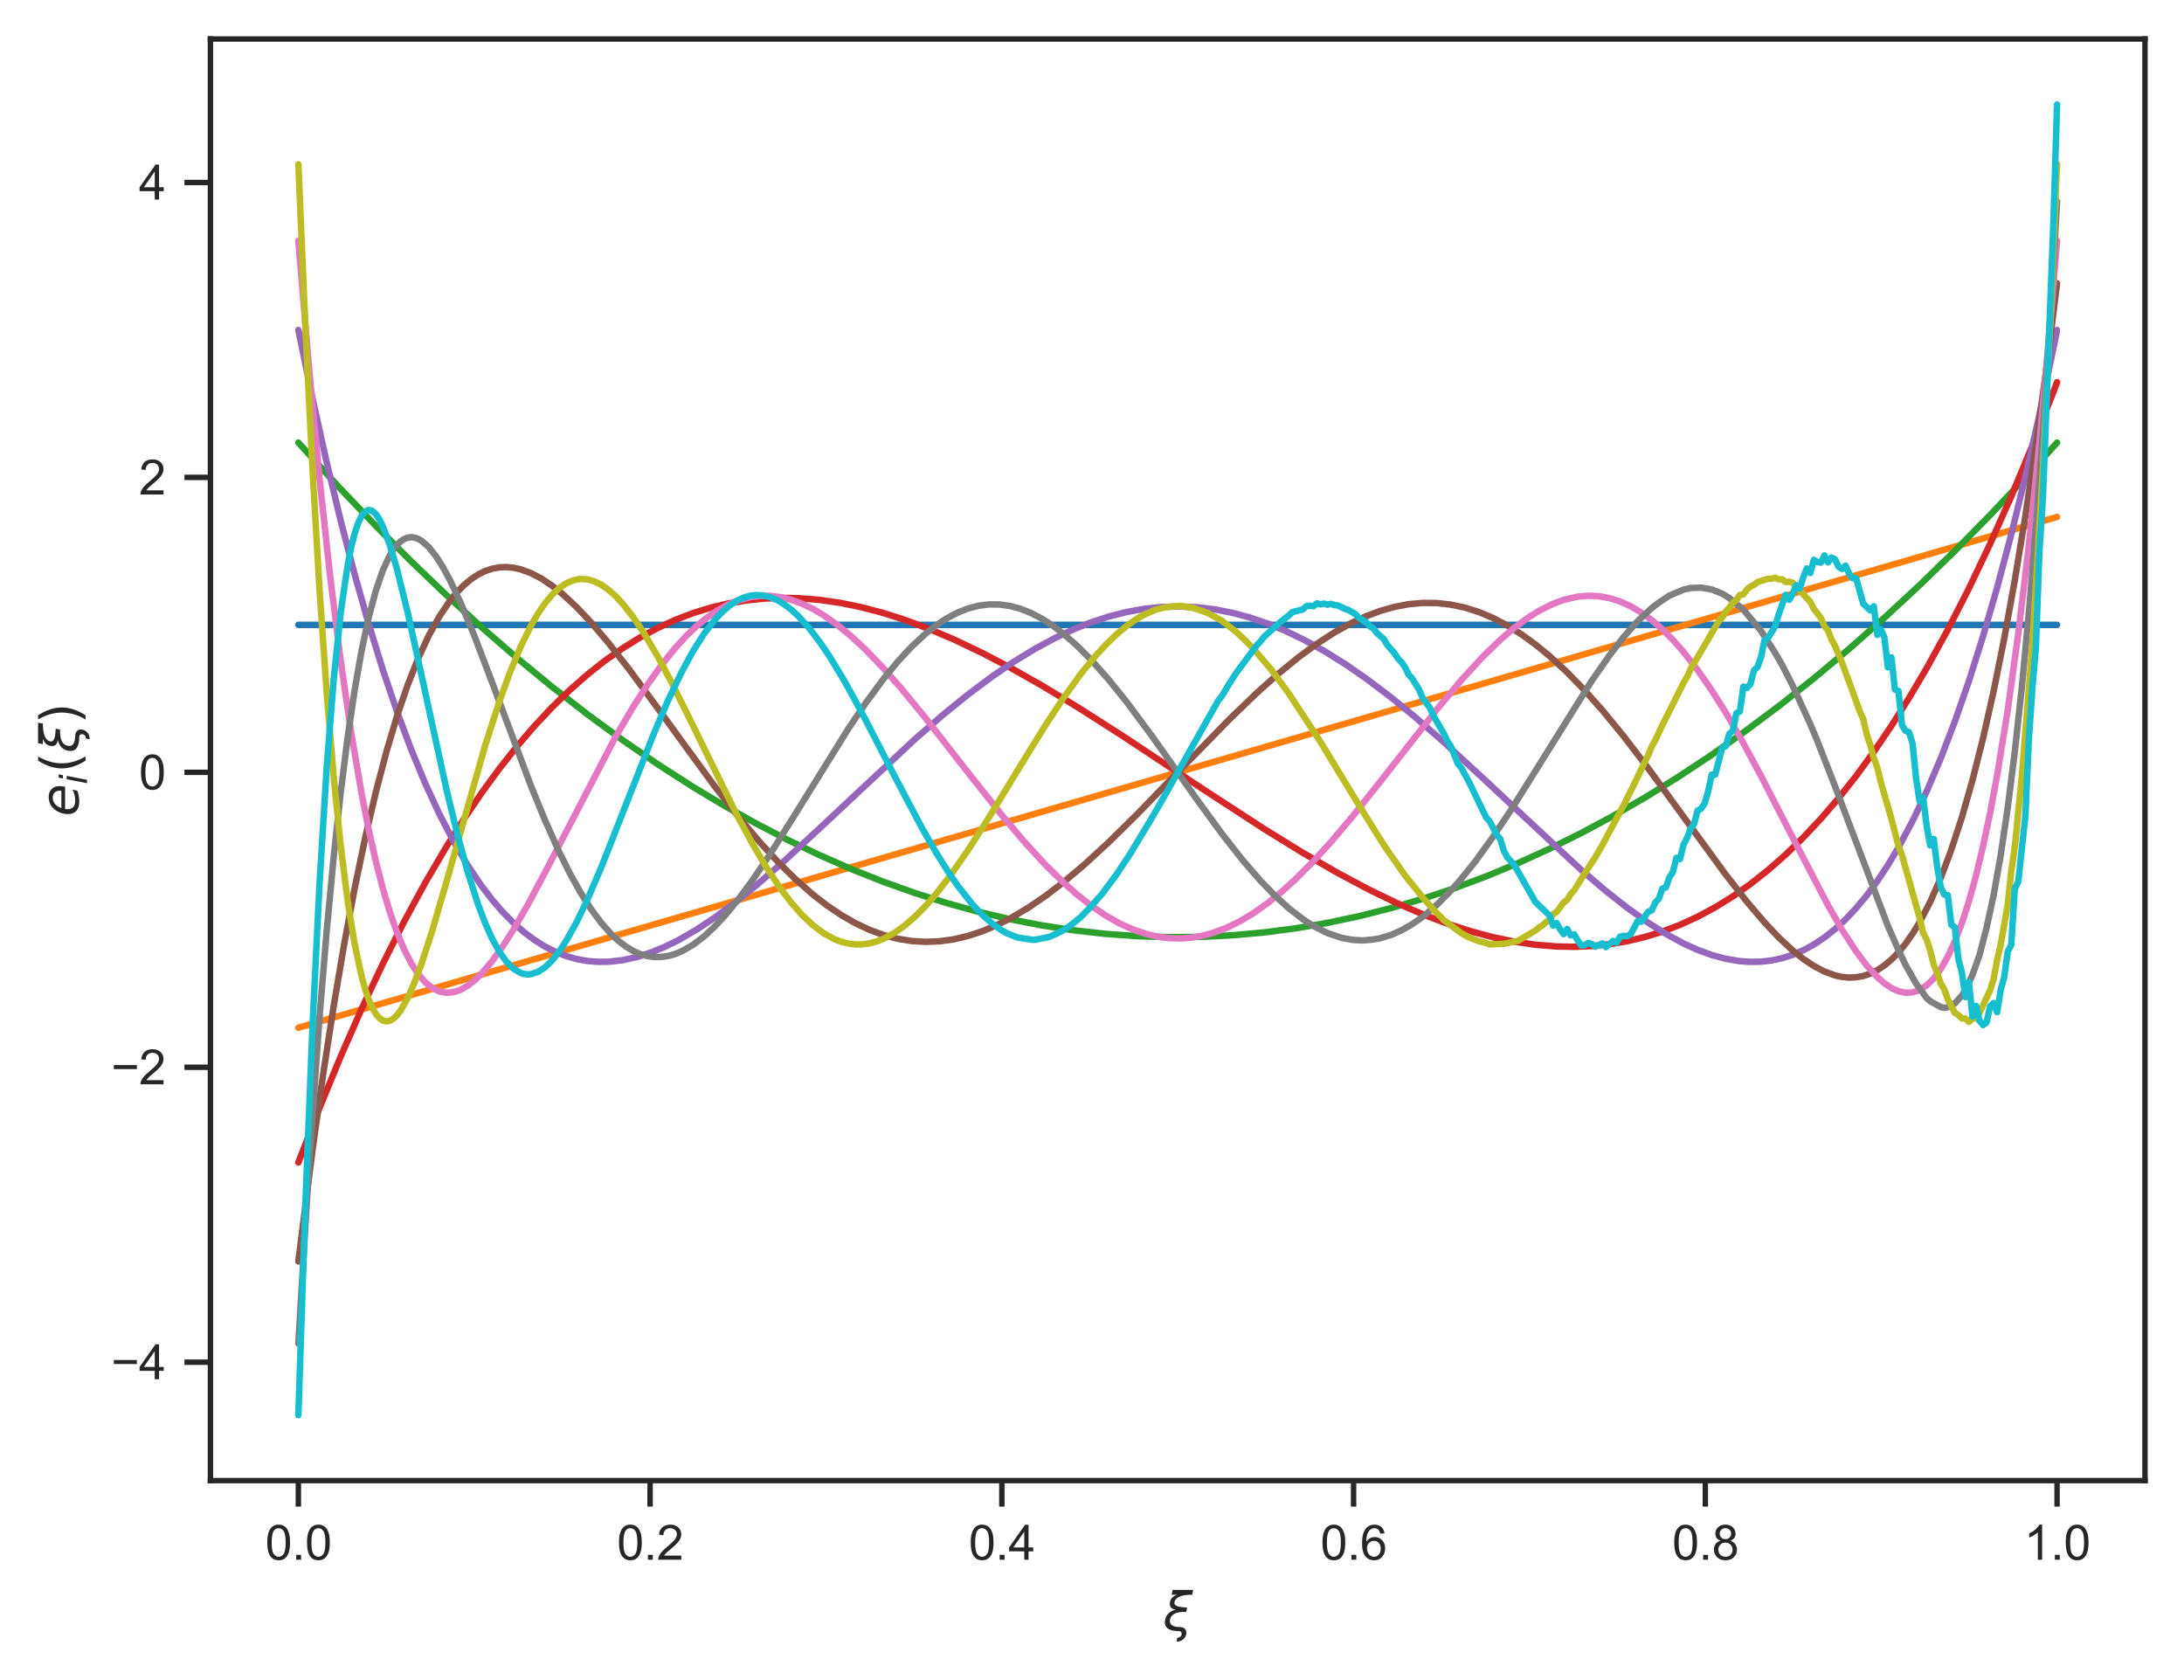 <?xml version="1.0" encoding="utf-8" standalone="no"?>
<!DOCTYPE svg PUBLIC "-//W3C//DTD SVG 1.1//EN"
  "http://www.w3.org/Graphics/SVG/1.1/DTD/svg11.dtd">
<svg xmlns:xlink="http://www.w3.org/1999/xlink" width="403.165pt" height="310.172pt" viewBox="0 0 403.165 310.172" xmlns="http://www.w3.org/2000/svg" version="1.1">
 <defs>
  <style type="text/css">*{stroke-linejoin: round; stroke-linecap: butt}</style>
 </defs>
 <g id="figure_1">
  <g id="patch_1">
   <path d="M 0 310.172 
L 403.165 310.172 
L 403.165 0 
L 0 0 
z
" style="fill: #ffffff"/>
  </g>
  <g id="axes_1">
   <g id="patch_2">
    <path d="M 38.845 273.312 
L 395.965 273.312 
L 395.965 7.2 
L 38.845 7.2 
z
" style="fill: #ffffff"/>
   </g>
   <g id="matplotlib.axis_1">
    <g id="xtick_1">
     <g id="line2d_1">
      <defs>
       <path id="m97c70e39d1" d="M 0 0 
L 0 4.8 
" style="stroke: #262626"/>
      </defs>
      <g>
       <use xlink:href="#m97c70e39d1" x="55.078" y="273.312" style="fill: #262626; stroke: #262626"/>
      </g>
     </g>
     <g id="text_1">
      <!-- 0.0 -->
      <g style="fill: #262626" transform="translate(48.962 287.911) scale(0.088 -0.088)">
       <defs>
        <path id="ArialMT-30" d="M 266 2259 
Q 266 3072 433 3567 
Q 600 4063 929 4331 
Q 1259 4600 1759 4600 
Q 2128 4600 2406 4451 
Q 2684 4303 2865 4023 
Q 3047 3744 3150 3342 
Q 3253 2941 3253 2259 
Q 3253 1453 3087 958 
Q 2922 463 2592 192 
Q 2263 -78 1759 -78 
Q 1097 -78 719 397 
Q 266 969 266 2259 
z
M 844 2259 
Q 844 1131 1108 757 
Q 1372 384 1759 384 
Q 2147 384 2411 759 
Q 2675 1134 2675 2259 
Q 2675 3391 2411 3762 
Q 2147 4134 1753 4134 
Q 1366 4134 1134 3806 
Q 844 3388 844 2259 
z
" transform="scale(0.016)"/>
        <path id="ArialMT-2e" d="M 581 0 
L 581 641 
L 1222 641 
L 1222 0 
L 581 0 
z
" transform="scale(0.016)"/>
       </defs>
       <use xlink:href="#ArialMT-30"/>
       <use xlink:href="#ArialMT-2e" x="55.615"/>
       <use xlink:href="#ArialMT-30" x="83.398"/>
      </g>
     </g>
    </g>
    <g id="xtick_2">
     <g id="line2d_2">
      <g>
       <use xlink:href="#m97c70e39d1" x="120.009" y="273.312" style="fill: #262626; stroke: #262626"/>
      </g>
     </g>
     <g id="text_2">
      <!-- 0.2 -->
      <g style="fill: #262626" transform="translate(113.893 287.911) scale(0.088 -0.088)">
       <defs>
        <path id="ArialMT-32" d="M 3222 541 
L 3222 0 
L 194 0 
Q 188 203 259 391 
Q 375 700 629 1000 
Q 884 1300 1366 1694 
Q 2113 2306 2375 2664 
Q 2638 3022 2638 3341 
Q 2638 3675 2398 3904 
Q 2159 4134 1775 4134 
Q 1369 4134 1125 3890 
Q 881 3647 878 3216 
L 300 3275 
Q 359 3922 746 4261 
Q 1134 4600 1788 4600 
Q 2447 4600 2831 4234 
Q 3216 3869 3216 3328 
Q 3216 3053 3103 2787 
Q 2991 2522 2730 2228 
Q 2469 1934 1863 1422 
Q 1356 997 1212 845 
Q 1069 694 975 541 
L 3222 541 
z
" transform="scale(0.016)"/>
       </defs>
       <use xlink:href="#ArialMT-30"/>
       <use xlink:href="#ArialMT-2e" x="55.615"/>
       <use xlink:href="#ArialMT-32" x="83.398"/>
      </g>
     </g>
    </g>
    <g id="xtick_3">
     <g id="line2d_3">
      <g>
       <use xlink:href="#m97c70e39d1" x="184.94" y="273.312" style="fill: #262626; stroke: #262626"/>
      </g>
     </g>
     <g id="text_3">
      <!-- 0.4 -->
      <g style="fill: #262626" transform="translate(178.824 287.911) scale(0.088 -0.088)">
       <defs>
        <path id="ArialMT-34" d="M 2069 0 
L 2069 1097 
L 81 1097 
L 81 1613 
L 2172 4581 
L 2631 4581 
L 2631 1613 
L 3250 1613 
L 3250 1097 
L 2631 1097 
L 2631 0 
L 2069 0 
z
M 2069 1613 
L 2069 3678 
L 634 1613 
L 2069 1613 
z
" transform="scale(0.016)"/>
       </defs>
       <use xlink:href="#ArialMT-30"/>
       <use xlink:href="#ArialMT-2e" x="55.615"/>
       <use xlink:href="#ArialMT-34" x="83.398"/>
      </g>
     </g>
    </g>
    <g id="xtick_4">
     <g id="line2d_4">
      <g>
       <use xlink:href="#m97c70e39d1" x="249.871" y="273.312" style="fill: #262626; stroke: #262626"/>
      </g>
     </g>
     <g id="text_4">
      <!-- 0.6 -->
      <g style="fill: #262626" transform="translate(243.755 287.911) scale(0.088 -0.088)">
       <defs>
        <path id="ArialMT-36" d="M 3184 3459 
L 2625 3416 
Q 2550 3747 2413 3897 
Q 2184 4138 1850 4138 
Q 1581 4138 1378 3988 
Q 1113 3794 959 3422 
Q 806 3050 800 2363 
Q 1003 2672 1297 2822 
Q 1591 2972 1913 2972 
Q 2475 2972 2870 2558 
Q 3266 2144 3266 1488 
Q 3266 1056 3080 686 
Q 2894 316 2569 119 
Q 2244 -78 1831 -78 
Q 1128 -78 684 439 
Q 241 956 241 2144 
Q 241 3472 731 4075 
Q 1159 4600 1884 4600 
Q 2425 4600 2770 4297 
Q 3116 3994 3184 3459 
z
M 888 1484 
Q 888 1194 1011 928 
Q 1134 663 1356 523 
Q 1578 384 1822 384 
Q 2178 384 2434 671 
Q 2691 959 2691 1453 
Q 2691 1928 2437 2201 
Q 2184 2475 1800 2475 
Q 1419 2475 1153 2201 
Q 888 1928 888 1484 
z
" transform="scale(0.016)"/>
       </defs>
       <use xlink:href="#ArialMT-30"/>
       <use xlink:href="#ArialMT-2e" x="55.615"/>
       <use xlink:href="#ArialMT-36" x="83.398"/>
      </g>
     </g>
    </g>
    <g id="xtick_5">
     <g id="line2d_5">
      <g>
       <use xlink:href="#m97c70e39d1" x="314.802" y="273.312" style="fill: #262626; stroke: #262626"/>
      </g>
     </g>
     <g id="text_5">
      <!-- 0.8 -->
      <g style="fill: #262626" transform="translate(308.686 287.911) scale(0.088 -0.088)">
       <defs>
        <path id="ArialMT-38" d="M 1131 2484 
Q 781 2613 612 2850 
Q 444 3088 444 3419 
Q 444 3919 803 4259 
Q 1163 4600 1759 4600 
Q 2359 4600 2725 4251 
Q 3091 3903 3091 3403 
Q 3091 3084 2923 2848 
Q 2756 2613 2416 2484 
Q 2838 2347 3058 2040 
Q 3278 1734 3278 1309 
Q 3278 722 2862 322 
Q 2447 -78 1769 -78 
Q 1091 -78 675 323 
Q 259 725 259 1325 
Q 259 1772 486 2073 
Q 713 2375 1131 2484 
z
M 1019 3438 
Q 1019 3113 1228 2906 
Q 1438 2700 1772 2700 
Q 2097 2700 2305 2904 
Q 2513 3109 2513 3406 
Q 2513 3716 2298 3927 
Q 2084 4138 1766 4138 
Q 1444 4138 1231 3931 
Q 1019 3725 1019 3438 
z
M 838 1322 
Q 838 1081 952 856 
Q 1066 631 1291 507 
Q 1516 384 1775 384 
Q 2178 384 2440 643 
Q 2703 903 2703 1303 
Q 2703 1709 2433 1975 
Q 2163 2241 1756 2241 
Q 1359 2241 1098 1978 
Q 838 1716 838 1322 
z
" transform="scale(0.016)"/>
       </defs>
       <use xlink:href="#ArialMT-30"/>
       <use xlink:href="#ArialMT-2e" x="55.615"/>
       <use xlink:href="#ArialMT-38" x="83.398"/>
      </g>
     </g>
    </g>
    <g id="xtick_6">
     <g id="line2d_6">
      <g>
       <use xlink:href="#m97c70e39d1" x="379.733" y="273.312" style="fill: #262626; stroke: #262626"/>
      </g>
     </g>
     <g id="text_6">
      <!-- 1.0 -->
      <g style="fill: #262626" transform="translate(373.617 287.911) scale(0.088 -0.088)">
       <defs>
        <path id="ArialMT-31" d="M 2384 0 
L 1822 0 
L 1822 3584 
Q 1619 3391 1289 3197 
Q 959 3003 697 2906 
L 697 3450 
Q 1169 3672 1522 3987 
Q 1875 4303 2022 4600 
L 2384 4600 
L 2384 0 
z
" transform="scale(0.016)"/>
       </defs>
       <use xlink:href="#ArialMT-31"/>
       <use xlink:href="#ArialMT-2e" x="55.615"/>
       <use xlink:href="#ArialMT-30" x="83.398"/>
      </g>
     </g>
    </g>
    <g id="text_7">
     <!-- $\xi$ -->
     <g style="fill: #262626" transform="translate(214.717 300.956) scale(0.096 -0.096)">
      <defs>
       <path id="DejaVuSans-Oblique-3be" d="M 2016 397 
Q 2428 394 2628 159 
Q 2844 -88 2772 -463 
Q 2700 -822 2422 -1072 
Q 2119 -1344 1609 -1344 
Q 1656 -1109 1700 -872 
Q 1913 -888 2072 -750 
Q 2194 -641 2216 -525 
Q 2247 -359 2175 -222 
Q 2100 -91 1922 -91 
Q -25 -91 241 1275 
Q 422 2213 1516 2488 
Q 663 2600 822 3413 
Q 941 4028 1678 4284 
L 1028 4284 
L 1141 4863 
L 3606 4863 
L 3494 4284 
Q 1528 4284 1350 3375 
Q 1234 2778 2881 2750 
L 2778 2219 
Q 1009 2288 819 1275 
Q 659 428 2016 397 
z
" transform="scale(0.016)"/>
      </defs>
      <use xlink:href="#DejaVuSans-Oblique-3be" transform="translate(0 0.016)"/>
     </g>
    </g>
   </g>
   <g id="matplotlib.axis_2">
    <g id="ytick_1">
     <g id="line2d_7">
      <defs>
       <path id="mc5caf5894c" d="M 0 0 
L -4.8 0 
" style="stroke: #262626"/>
      </defs>
      <g>
       <use xlink:href="#mc5caf5894c" x="38.845" y="251.447" style="fill: #262626; stroke: #262626"/>
      </g>
     </g>
     <g id="text_8">
      <!-- −4 -->
      <g style="fill: #262626" transform="translate(20.512 254.596) scale(0.088 -0.088)">
       <defs>
        <path id="ArialMT-2212" d="M 3381 1997 
L 356 1997 
L 356 2522 
L 3381 2522 
L 3381 1997 
z
" transform="scale(0.016)"/>
       </defs>
       <use xlink:href="#ArialMT-2212"/>
       <use xlink:href="#ArialMT-34" x="58.398"/>
      </g>
     </g>
    </g>
    <g id="ytick_2">
     <g id="line2d_8">
      <g>
       <use xlink:href="#mc5caf5894c" x="38.845" y="197.007" style="fill: #262626; stroke: #262626"/>
      </g>
     </g>
     <g id="text_9">
      <!-- −2 -->
      <g style="fill: #262626" transform="translate(20.512 200.156) scale(0.088 -0.088)">
       <use xlink:href="#ArialMT-2212"/>
       <use xlink:href="#ArialMT-32" x="58.398"/>
      </g>
     </g>
    </g>
    <g id="ytick_3">
     <g id="line2d_9">
      <g>
       <use xlink:href="#mc5caf5894c" x="38.845" y="142.567" style="fill: #262626; stroke: #262626"/>
      </g>
     </g>
     <g id="text_10">
      <!-- 0 -->
      <g style="fill: #262626" transform="translate(25.652 145.716) scale(0.088 -0.088)">
       <use xlink:href="#ArialMT-30"/>
      </g>
     </g>
    </g>
    <g id="ytick_4">
     <g id="line2d_10">
      <g>
       <use xlink:href="#mc5caf5894c" x="38.845" y="88.126" style="fill: #262626; stroke: #262626"/>
      </g>
     </g>
     <g id="text_11">
      <!-- 2 -->
      <g style="fill: #262626" transform="translate(25.652 91.276) scale(0.088 -0.088)">
       <use xlink:href="#ArialMT-32"/>
      </g>
     </g>
    </g>
    <g id="ytick_5">
     <g id="line2d_11">
      <g>
       <use xlink:href="#mc5caf5894c" x="38.845" y="33.686" style="fill: #262626; stroke: #262626"/>
      </g>
     </g>
     <g id="text_12">
      <!-- 4 -->
      <g style="fill: #262626" transform="translate(25.652 36.836) scale(0.088 -0.088)">
       <use xlink:href="#ArialMT-34"/>
      </g>
     </g>
    </g>
    <g id="text_13">
     <!-- $e_i(\xi)$ -->
     <g style="fill: #262626" transform="translate(14.496 150.72) rotate(-90) scale(0.096 -0.096)">
      <defs>
       <path id="DejaVuSans-Oblique-65" d="M 3078 2063 
Q 3088 2113 3092 2166 
Q 3097 2219 3097 2272 
Q 3097 2653 2873 2875 
Q 2650 3097 2266 3097 
Q 1838 3097 1509 2826 
Q 1181 2556 1013 2059 
L 3078 2063 
z
M 3578 1613 
L 903 1613 
Q 884 1494 878 1425 
Q 872 1356 872 1306 
Q 872 872 1139 634 
Q 1406 397 1894 397 
Q 2269 397 2603 481 
Q 2938 566 3225 728 
L 3116 159 
Q 2806 34 2476 -28 
Q 2147 -91 1806 -91 
Q 1078 -91 686 257 
Q 294 606 294 1247 
Q 294 1794 489 2264 
Q 684 2734 1063 3103 
Q 1306 3334 1642 3459 
Q 1978 3584 2356 3584 
Q 2950 3584 3301 3228 
Q 3653 2872 3653 2272 
Q 3653 2128 3634 1964 
Q 3616 1800 3578 1613 
z
" transform="scale(0.016)"/>
       <path id="DejaVuSans-Oblique-69" d="M 1172 4863 
L 1747 4863 
L 1606 4134 
L 1031 4134 
L 1172 4863 
z
M 909 3500 
L 1484 3500 
L 800 0 
L 225 0 
L 909 3500 
z
" transform="scale(0.016)"/>
       <path id="DejaVuSans-28" d="M 1984 4856 
Q 1566 4138 1362 3434 
Q 1159 2731 1159 2009 
Q 1159 1288 1364 580 
Q 1569 -128 1984 -844 
L 1484 -844 
Q 1016 -109 783 600 
Q 550 1309 550 2009 
Q 550 2706 781 3412 
Q 1013 4119 1484 4856 
L 1984 4856 
z
" transform="scale(0.016)"/>
       <path id="DejaVuSans-29" d="M 513 4856 
L 1013 4856 
Q 1481 4119 1714 3412 
Q 1947 2706 1947 2009 
Q 1947 1309 1714 600 
Q 1481 -109 1013 -844 
L 513 -844 
Q 928 -128 1133 580 
Q 1338 1288 1338 2009 
Q 1338 2731 1133 3434 
Q 928 4138 513 4856 
z
" transform="scale(0.016)"/>
      </defs>
      <use xlink:href="#DejaVuSans-Oblique-65" transform="translate(0 0.016)"/>
      <use xlink:href="#DejaVuSans-Oblique-69" transform="translate(61.523 -16.391) scale(0.7)"/>
      <use xlink:href="#DejaVuSans-28" transform="translate(83.706 0.016)"/>
      <use xlink:href="#DejaVuSans-Oblique-3be" transform="translate(122.72 0.016)"/>
      <use xlink:href="#DejaVuSans-29" transform="translate(178.481 0.016)"/>
     </g>
    </g>
   </g>
   <g id="line2d_12">
    <path d="M 55.078 115.347 
L 379.733 115.347 
L 379.733 115.347 
" clip-path="url(#p63b3e717c2)" style="fill: none; stroke: #1f77b4; stroke-width: 1.2; stroke-linecap: round"/>
   </g>
   <g id="line2d_13">
    <path d="M 55.078 189.713 
L 379.733 95.42 
L 379.733 95.42 
" clip-path="url(#p63b3e717c2)" style="fill: none; stroke: #ff7f0e; stroke-width: 1.2; stroke-linecap: round"/>
   </g>
   <g id="line2d_14">
    <path d="M 55.078 81.701 
L 62.235 89.574 
L 69.392 97.092 
L 75.898 103.618 
L 82.404 109.851 
L 88.91 115.791 
L 95.416 121.438 
L 101.922 126.791 
L 108.428 131.851 
L 114.934 136.618 
L 121.44 141.091 
L 127.946 145.271 
L 133.802 148.782 
L 139.657 152.056 
L 145.513 155.091 
L 151.368 157.89 
L 157.224 160.451 
L 163.079 162.774 
L 168.935 164.859 
L 174.79 166.707 
L 180.646 168.318 
L 186.501 169.69 
L 192.357 170.826 
L 198.212 171.723 
L 204.068 172.383 
L 209.923 172.806 
L 215.779 172.99 
L 221.634 172.938 
L 227.49 172.647 
L 233.345 172.119 
L 239.201 171.354 
L 245.056 170.35 
L 250.912 169.11 
L 256.767 167.631 
L 262.623 165.915 
L 268.478 163.962 
L 274.334 161.771 
L 280.189 159.342 
L 286.045 156.675 
L 291.9 153.771 
L 297.756 150.63 
L 303.611 147.251 
L 309.467 143.634 
L 315.322 139.78 
L 321.828 135.218 
L 328.334 130.364 
L 334.841 125.216 
L 341.347 119.775 
L 347.853 114.04 
L 354.359 108.012 
L 360.865 101.691 
L 367.371 95.076 
L 373.877 88.169 
L 379.733 81.701 
L 379.733 81.701 
" clip-path="url(#p63b3e717c2)" style="fill: none; stroke: #2ca02c; stroke-width: 1.2; stroke-linecap: round"/>
   </g>
   <g id="line2d_15">
    <path d="M 55.078 214.584 
L 58.982 204.503 
L 62.885 195.031 
L 66.789 186.154 
L 70.693 177.856 
L 74.596 170.124 
L 78.5 162.941 
L 82.404 156.292 
L 85.657 151.149 
L 88.91 146.358 
L 92.163 141.911 
L 95.416 137.798 
L 98.669 134.011 
L 101.922 130.542 
L 105.175 127.381 
L 108.428 124.521 
L 111.681 121.951 
L 114.934 119.664 
L 118.187 117.651 
L 121.44 115.903 
L 124.693 114.412 
L 127.946 113.168 
L 131.2 112.164 
L 134.453 111.39 
L 137.706 110.837 
L 140.959 110.498 
L 144.212 110.363 
L 147.465 110.423 
L 151.368 110.742 
L 155.272 111.315 
L 159.176 112.126 
L 163.079 113.162 
L 166.983 114.407 
L 171.537 116.104 
L 176.092 118.041 
L 181.297 120.518 
L 186.501 123.243 
L 192.357 126.559 
L 198.863 130.495 
L 207.321 135.899 
L 222.285 145.809 
L 233.345 153.004 
L 240.502 157.418 
L 247.008 161.175 
L 252.864 164.287 
L 258.069 166.797 
L 262.623 168.767 
L 267.177 170.499 
L 271.731 171.971 
L 275.635 173.007 
L 279.539 173.819 
L 283.442 174.391 
L 287.346 174.71 
L 290.599 174.77 
L 293.852 174.635 
L 297.105 174.296 
L 300.358 173.743 
L 303.611 172.969 
L 306.864 171.965 
L 310.117 170.721 
L 313.37 169.23 
L 316.623 167.482 
L 319.877 165.469 
L 323.13 163.182 
L 326.383 160.612 
L 329.636 157.752 
L 332.889 154.591 
L 336.142 151.122 
L 339.395 147.335 
L 342.648 143.222 
L 345.901 138.775 
L 349.154 133.984 
L 352.407 128.841 
L 355.66 123.338 
L 359.564 116.244 
L 363.467 108.604 
L 367.371 100.402 
L 371.275 91.623 
L 375.178 82.251 
L 379.082 72.272 
L 379.733 70.549 
L 379.733 70.549 
" clip-path="url(#p63b3e717c2)" style="fill: none; stroke: #d62728; stroke-width: 1.2; stroke-linecap: round"/>
   </g>
   <g id="line2d_16">
    <path d="M 55.078 60.906 
L 57.681 73.532 
L 60.283 85.248 
L 62.885 96.089 
L 65.488 106.089 
L 68.09 115.281 
L 70.693 123.698 
L 73.295 131.372 
L 75.898 138.335 
L 78.5 144.618 
L 81.103 150.252 
L 83.705 155.266 
L 86.307 159.69 
L 88.91 163.553 
L 90.862 166.099 
L 92.814 168.356 
L 94.765 170.337 
L 96.717 172.053 
L 98.669 173.514 
L 100.621 174.733 
L 102.573 175.719 
L 104.524 176.483 
L 106.476 177.036 
L 108.428 177.389 
L 110.38 177.55 
L 112.332 177.531 
L 114.934 177.241 
L 117.537 176.668 
L 120.139 175.836 
L 122.742 174.766 
L 125.344 173.479 
L 128.597 171.595 
L 131.85 169.441 
L 135.754 166.553 
L 139.657 163.391 
L 144.862 158.852 
L 151.368 152.838 
L 168.935 136.407 
L 174.14 131.895 
L 178.694 128.204 
L 183.248 124.802 
L 187.152 122.15 
L 191.056 119.765 
L 194.959 117.669 
L 198.212 116.155 
L 201.465 114.864 
L 204.718 113.801 
L 207.972 112.974 
L 211.225 112.387 
L 214.478 112.044 
L 217.731 111.945 
L 220.984 112.093 
L 224.237 112.485 
L 227.49 113.121 
L 230.743 113.995 
L 233.996 115.104 
L 237.249 116.44 
L 240.502 117.997 
L 244.406 120.143 
L 248.309 122.574 
L 252.213 125.269 
L 256.767 128.715 
L 261.322 132.444 
L 266.526 136.99 
L 273.033 142.978 
L 291.9 160.591 
L 296.455 164.472 
L 300.358 167.549 
L 304.262 170.332 
L 307.515 172.383 
L 310.768 174.148 
L 313.37 175.33 
L 315.973 176.284 
L 318.575 176.988 
L 321.178 177.422 
L 323.13 177.557 
L 325.081 177.517 
L 327.033 177.293 
L 328.985 176.875 
L 330.937 176.252 
L 332.889 175.416 
L 334.841 174.353 
L 336.792 173.054 
L 338.744 171.509 
L 340.696 169.706 
L 342.648 167.636 
L 344.6 165.283 
L 346.552 162.639 
L 348.503 159.69 
L 350.455 156.426 
L 353.058 151.563 
L 355.66 146.086 
L 358.263 139.968 
L 360.865 133.179 
L 363.467 125.685 
L 366.07 117.456 
L 368.672 108.461 
L 371.275 98.666 
L 373.877 88.038 
L 376.48 76.545 
L 379.082 64.151 
L 379.733 60.906 
L 379.733 60.906 
" clip-path="url(#p63b3e717c2)" style="fill: none; stroke: #9467bd; stroke-width: 1.2; stroke-linecap: round"/>
   </g>
   <g id="line2d_17">
    <path d="M 55.078 232.845 
L 57.681 212.327 
L 59.632 198.446 
L 61.584 185.786 
L 63.536 174.286 
L 65.488 163.888 
L 67.44 154.534 
L 69.392 146.168 
L 71.343 138.736 
L 73.295 132.185 
L 75.247 126.464 
L 77.199 121.524 
L 79.151 117.317 
L 81.103 113.796 
L 83.054 110.917 
L 84.356 109.333 
L 85.657 108.002 
L 86.958 106.913 
L 88.259 106.053 
L 89.56 105.411 
L 90.862 104.976 
L 92.163 104.735 
L 93.464 104.68 
L 94.765 104.799 
L 96.067 105.082 
L 98.018 105.791 
L 99.97 106.815 
L 101.922 108.121 
L 103.874 109.68 
L 106.476 112.103 
L 109.079 114.86 
L 112.332 118.684 
L 116.235 123.683 
L 121.44 130.762 
L 131.85 145.043 
L 136.404 150.879 
L 140.308 155.512 
L 143.561 159.055 
L 146.814 162.271 
L 150.067 165.129 
L 152.67 167.142 
L 155.272 168.9 
L 157.875 170.398 
L 160.477 171.63 
L 163.079 172.591 
L 165.682 173.283 
L 168.284 173.704 
L 170.887 173.859 
L 173.489 173.75 
L 176.092 173.384 
L 178.694 172.769 
L 181.297 171.913 
L 183.899 170.826 
L 186.501 169.519 
L 189.754 167.598 
L 193.007 165.381 
L 196.261 162.897 
L 200.164 159.608 
L 204.718 155.421 
L 209.923 150.291 
L 217.731 142.228 
L 226.839 132.884 
L 232.044 127.876 
L 235.948 124.394 
L 239.851 121.212 
L 243.104 118.831 
L 246.358 116.728 
L 249.611 114.933 
L 252.213 113.735 
L 254.815 112.763 
L 257.418 112.025 
L 260.02 111.534 
L 262.623 111.295 
L 265.225 111.318 
L 267.828 111.606 
L 270.43 112.162 
L 273.033 112.988 
L 275.635 114.085 
L 278.237 115.45 
L 280.84 117.078 
L 283.442 118.966 
L 286.045 121.102 
L 289.298 124.104 
L 292.551 127.456 
L 295.804 131.12 
L 299.708 135.878 
L 304.262 141.823 
L 310.768 150.755 
L 318.575 161.448 
L 322.479 166.449 
L 325.732 170.273 
L 328.334 173.03 
L 330.937 175.453 
L 332.889 177.012 
L 334.841 178.316 
L 336.792 179.341 
L 338.744 180.05 
L 340.045 180.333 
L 341.347 180.452 
L 342.648 180.394 
L 343.949 180.156 
L 345.25 179.721 
L 346.552 179.081 
L 347.853 178.216 
L 349.154 177.129 
L 350.455 175.797 
L 351.756 174.211 
L 353.058 172.362 
L 354.359 170.237 
L 356.311 166.491 
L 358.263 162.044 
L 360.214 156.845 
L 362.166 150.857 
L 364.118 144.016 
L 366.07 136.279 
L 368.022 127.59 
L 369.973 117.896 
L 371.925 107.135 
L 373.877 95.257 
L 375.829 82.199 
L 377.781 67.893 
L 379.733 52.285 
L 379.733 52.285 
" clip-path="url(#p63b3e717c2)" style="fill: none; stroke: #8c564b; stroke-width: 1.2; stroke-linecap: round"/>
   </g>
   <g id="line2d_18">
    <path d="M 55.078 44.423 
L 57.03 67.751 
L 58.982 88.307 
L 60.934 106.295 
L 62.885 121.904 
L 64.837 135.317 
L 66.789 146.71 
L 68.09 153.263 
L 69.392 159.04 
L 70.693 164.083 
L 71.994 168.439 
L 73.295 172.148 
L 74.596 175.251 
L 75.898 177.789 
L 77.199 179.799 
L 78.5 181.317 
L 79.801 182.378 
L 81.103 183.017 
L 82.404 183.266 
L 83.705 183.155 
L 85.006 182.716 
L 86.307 181.975 
L 87.609 180.962 
L 88.91 179.702 
L 90.862 177.403 
L 92.814 174.685 
L 94.765 171.623 
L 97.368 167.122 
L 100.621 161.033 
L 113.633 136.016 
L 116.886 130.482 
L 119.489 126.439 
L 122.091 122.787 
L 124.693 119.559 
L 126.645 117.432 
L 128.597 115.566 
L 130.549 113.966 
L 132.501 112.636 
L 134.453 111.577 
L 136.404 110.787 
L 138.356 110.265 
L 140.308 110.005 
L 142.26 110.003 
L 144.212 110.251 
L 146.164 110.74 
L 148.115 111.46 
L 150.067 112.4 
L 152.019 113.55 
L 154.621 115.384 
L 157.224 117.534 
L 159.826 119.966 
L 163.079 123.347 
L 166.332 127.039 
L 170.887 132.589 
L 178.694 142.596 
L 185.2 150.792 
L 189.104 155.404 
L 193.007 159.655 
L 196.261 162.856 
L 198.863 165.158 
L 201.465 167.204 
L 204.068 168.976 
L 206.67 170.456 
L 209.273 171.632 
L 211.875 172.491 
L 213.827 172.923 
L 215.779 173.172 
L 217.731 173.232 
L 219.683 173.11 
L 221.634 172.8 
L 223.586 172.307 
L 226.189 171.369 
L 228.791 170.115 
L 231.393 168.559 
L 233.996 166.717 
L 236.598 164.604 
L 239.201 162.246 
L 242.454 158.973 
L 245.707 155.408 
L 249.611 150.794 
L 255.466 143.435 
L 265.225 130.968 
L 269.78 125.528 
L 273.683 121.272 
L 276.936 118.12 
L 279.539 115.894 
L 282.141 113.976 
L 284.093 112.759 
L 286.695 111.454 
L 288.647 110.732 
L 291.25 110.136 
L 293.201 109.973 
L 295.153 110.062 
L 297.105 110.406 
L 299.057 111.021 
L 301.009 111.897 
L 302.961 113.052 
L 304.912 114.466 
L 306.864 116.156 
L 308.816 118.113 
L 310.768 120.326 
L 313.37 123.667 
L 315.973 127.418 
L 318.575 131.551 
L 321.178 136.009 
L 325.081 143.216 
L 329.636 152.109 
L 337.443 167.106 
L 340.045 171.625 
L 342.648 175.639 
L 344.6 178.228 
L 346.552 180.352 
L 347.853 181.501 
L 349.154 182.387 
L 350.455 182.975 
L 351.756 183.255 
L 353.058 183.185 
L 354.359 182.758 
L 355.66 181.885 
L 356.961 180.626 
L 358.263 178.862 
L 359.564 176.583 
L 360.865 173.76 
L 362.166 170.371 
L 363.467 166.341 
L 364.769 161.642 
L 366.07 156.226 
L 367.371 150.093 
L 368.672 143.116 
L 370.624 131.089 
L 372.576 116.942 
L 374.528 100.579 
L 376.48 81.749 
L 378.431 60.288 
L 379.733 44.419 
L 379.733 44.419 
" clip-path="url(#p63b3e717c2)" style="fill: none; stroke: #e377c2; stroke-width: 1.2; stroke-linecap: round"/>
   </g>
   <g id="line2d_19">
    <path d="M 55.078 247.989 
L 57.03 215.282 
L 58.982 187.781 
L 60.283 172.08 
L 61.584 158.314 
L 62.885 146.344 
L 64.187 136.037 
L 65.488 127.266 
L 66.789 119.911 
L 68.09 113.858 
L 69.392 108.998 
L 70.693 105.227 
L 71.994 102.449 
L 72.645 101.402 
L 73.295 100.569 
L 73.946 99.94 
L 74.596 99.502 
L 75.247 99.247 
L 75.898 99.164 
L 76.548 99.243 
L 77.199 99.476 
L 77.849 99.854 
L 79.151 101.006 
L 80.452 102.634 
L 81.753 104.674 
L 83.054 107.068 
L 85.006 111.202 
L 87.609 117.466 
L 90.862 126.017 
L 98.018 145.086 
L 100.621 151.443 
L 103.223 157.245 
L 105.175 161.169 
L 107.127 164.685 
L 109.079 167.77 
L 111.031 170.404 
L 112.982 172.578 
L 114.284 173.769 
L 115.585 174.752 
L 116.886 175.531 
L 118.187 176.106 
L 119.489 176.481 
L 120.79 176.66 
L 122.091 176.648 
L 123.392 176.451 
L 124.693 176.074 
L 125.995 175.524 
L 127.946 174.393 
L 129.898 172.916 
L 131.85 171.123 
L 133.802 169.044 
L 136.404 165.882 
L 139.007 162.345 
L 142.26 157.515 
L 146.814 150.267 
L 156.573 134.562 
L 159.826 129.753 
L 163.079 125.345 
L 165.682 122.174 
L 168.284 119.365 
L 170.887 116.951 
L 172.839 115.412 
L 174.79 114.125 
L 176.742 113.094 
L 178.694 112.322 
L 180.646 111.814 
L 182.598 111.57 
L 184.55 111.589 
L 186.501 111.866 
L 188.453 112.402 
L 190.405 113.191 
L 192.357 114.213 
L 194.309 115.469 
L 196.261 116.947 
L 198.863 119.229 
L 201.465 121.844 
L 204.718 125.522 
L 207.972 129.567 
L 212.526 135.695 
L 220.984 147.622 
L 225.538 153.868 
L 229.442 158.831 
L 232.695 162.586 
L 235.297 165.273 
L 237.9 167.653 
L 240.502 169.672 
L 242.454 170.932 
L 245.056 172.241 
L 247.659 173.121 
L 249.611 173.482 
L 251.562 173.594 
L 253.514 173.419 
L 254.815 173.187 
L 256.767 172.59 
L 258.719 171.727 
L 260.671 170.602 
L 262.623 169.25 
L 265.225 167.039 
L 267.828 164.415 
L 269.78 162.199 
L 272.382 158.958 
L 275.635 154.442 
L 278.888 149.573 
L 283.442 142.313 
L 293.852 125.64 
L 297.105 120.992 
L 299.708 117.607 
L 302.31 114.66 
L 304.912 112.235 
L 306.214 111.248 
L 308.166 109.943 
L 310.768 108.846 
L 312.069 108.544 
L 314.021 108.474 
L 315.973 108.808 
L 317.925 109.588 
L 319.226 110.391 
L 321.828 112.535 
L 325.081 116.459 
L 327.684 120.513 
L 328.985 122.757 
L 330.937 126.581 
L 334.19 133.695 
L 335.491 136.796 
L 338.744 145.143 
L 348.503 170.919 
L 350.455 175.37 
L 351.756 178.105 
L 353.708 181.546 
L 355.66 184.231 
L 356.311 184.821 
L 358.263 185.893 
L 358.913 186.045 
L 359.564 185.902 
L 360.865 185.224 
L 362.166 183.776 
L 362.817 182.708 
L 364.118 179.966 
L 365.419 176.264 
L 366.72 171.255 
L 368.022 165.244 
L 369.323 157.895 
L 370.624 149.111 
L 371.925 138.797 
L 373.227 126.901 
L 374.528 113.064 
L 375.829 97.389 
L 377.13 79.582 
L 379.082 48.642 
L 379.733 37.173 
L 379.733 37.173 
" clip-path="url(#p63b3e717c2)" style="fill: none; stroke: #7f7f7f; stroke-width: 1.2; stroke-linecap: round"/>
   </g>
   <g id="line2d_20">
    <path d="M 55.078 30.335 
L 56.379 60.517 
L 57.681 86.542 
L 58.982 108.776 
L 60.283 127.563 
L 61.584 143.225 
L 62.885 156.065 
L 64.187 166.364 
L 65.488 174.387 
L 66.789 180.381 
L 67.44 182.689 
L 68.09 184.575 
L 68.741 186.064 
L 69.392 187.182 
L 70.042 187.953 
L 70.693 188.4 
L 71.343 188.547 
L 71.994 188.413 
L 72.645 188.021 
L 73.295 187.39 
L 73.946 186.539 
L 75.247 184.251 
L 76.548 181.293 
L 77.849 177.792 
L 79.801 171.771 
L 82.404 162.828 
L 89.56 137.615 
L 92.163 129.544 
L 94.115 124.171 
L 96.067 119.467 
L 98.018 115.482 
L 99.32 113.243 
L 100.621 111.343 
L 101.922 109.783 
L 103.223 108.562 
L 104.524 107.676 
L 105.826 107.118 
L 107.127 106.878 
L 108.428 106.948 
L 109.729 107.312 
L 111.031 107.958 
L 112.332 108.87 
L 113.633 110.033 
L 114.934 111.427 
L 116.886 113.914 
L 118.838 116.819 
L 121.44 121.23 
L 124.043 126.112 
L 127.946 133.981 
L 135.754 149.891 
L 139.007 155.937 
L 141.609 160.317 
L 144.212 164.2 
L 146.164 166.74 
L 148.115 168.942 
L 150.067 170.779 
L 152.019 172.248 
L 153.971 173.328 
L 155.272 173.837 
L 156.573 174.169 
L 157.875 174.331 
L 159.176 174.32 
L 160.477 174.144 
L 161.778 173.802 
L 163.079 173.301 
L 165.031 172.26 
L 166.983 170.878 
L 168.935 169.182 
L 170.887 167.2 
L 172.839 164.964 
L 175.441 161.606 
L 178.694 156.936 
L 182.598 150.823 
L 188.453 141.214 
L 193.007 133.846 
L 196.261 128.916 
L 199.514 124.406 
L 202.116 121.214 
L 204.068 119.074 
L 206.02 117.179 
L 207.972 115.545 
L 209.923 114.194 
L 211.225 113.465 
L 213.176 112.6 
L 215.128 112.091 
L 217.08 111.901 
L 217.731 111.846 
L 220.333 112.23 
L 222.936 113.134 
L 225.538 114.576 
L 228.14 116.597 
L 229.442 117.782 
L 231.393 119.758 
L 234.647 123.568 
L 237.9 127.992 
L 243.755 136.935 
L 250.261 147.648 
L 252.864 151.84 
L 255.466 156.005 
L 256.767 157.883 
L 259.37 161.599 
L 262.623 165.649 
L 264.575 167.854 
L 266.526 169.843 
L 269.78 172.278 
L 271.081 172.985 
L 273.033 173.757 
L 274.334 174.062 
L 274.984 174.324 
L 277.587 174.229 
L 280.189 173.68 
L 283.442 171.765 
L 284.093 171.213 
L 284.744 170.807 
L 286.045 169.668 
L 286.695 168.766 
L 287.346 168.354 
L 288.647 166.587 
L 289.298 166.118 
L 289.948 165.033 
L 290.599 164.351 
L 291.9 162.237 
L 294.503 158.209 
L 295.804 155.976 
L 298.406 151.084 
L 299.708 148.694 
L 301.659 144.744 
L 304.262 139.375 
L 304.912 137.797 
L 305.563 136.639 
L 306.864 133.869 
L 310.768 126.067 
L 311.419 124.973 
L 312.069 123.546 
L 317.274 114.671 
L 317.925 113.973 
L 318.575 112.903 
L 319.226 112.174 
L 319.877 111.264 
L 320.527 110.76 
L 321.178 109.824 
L 321.828 109.705 
L 322.479 108.804 
L 323.13 108.272 
L 323.78 107.977 
L 324.431 107.445 
L 326.383 106.821 
L 327.033 106.852 
L 327.684 106.642 
L 328.334 106.941 
L 328.985 106.927 
L 329.636 107.442 
L 330.286 107.37 
L 330.937 107.58 
L 331.587 108.338 
L 332.238 108.8 
L 332.889 109.748 
L 334.19 111.1 
L 334.841 112.4 
L 336.142 114.098 
L 336.792 115.578 
L 337.443 116.367 
L 338.094 118.055 
L 338.744 119.229 
L 340.045 122.354 
L 341.347 125.896 
L 343.298 131.275 
L 343.949 132.715 
L 344.6 135.608 
L 345.25 137.48 
L 345.901 139.981 
L 346.552 141.677 
L 347.202 144.383 
L 349.154 151.146 
L 350.455 156.149 
L 351.106 157.866 
L 353.708 167.114 
L 354.359 169.419 
L 355.009 172.19 
L 355.66 173.451 
L 356.311 175.429 
L 356.961 178.109 
L 357.612 179.603 
L 358.263 181.568 
L 358.913 182.63 
L 359.564 184.485 
L 360.865 186.966 
L 361.516 187.353 
L 362.166 187.988 
L 362.817 188.009 
L 363.467 188.639 
L 364.118 187.989 
L 364.769 187.995 
L 365.419 186.955 
L 367.371 182.784 
L 368.022 180.723 
L 368.672 177.171 
L 369.323 174.424 
L 370.624 166.921 
L 371.275 160.823 
L 371.925 156.409 
L 373.227 143.379 
L 375.178 118.94 
L 377.13 86.399 
L 378.431 60.105 
L 379.733 30.243 
L 379.733 30.243 
" clip-path="url(#p63b3e717c2)" style="fill: none; stroke: #bcbd22; stroke-width: 1.2; stroke-linecap: round"/>
   </g>
   <g id="line2d_21">
    <path d="M 55.078 261.216 
L 56.379 222.052 
L 57.681 189.627 
L 58.982 163.187 
L 60.283 142.041 
L 61.584 125.55 
L 62.885 113.13 
L 64.187 104.245 
L 64.837 100.973 
L 65.488 98.405 
L 66.138 96.487 
L 66.789 95.167 
L 67.44 94.395 
L 68.09 94.125 
L 68.741 94.311 
L 69.392 94.912 
L 70.042 95.888 
L 70.693 97.199 
L 71.994 100.69 
L 73.295 105.118 
L 75.247 113.007 
L 77.849 124.822 
L 82.404 145.669 
L 84.356 153.713 
L 86.307 160.863 
L 88.259 166.962 
L 89.56 170.394 
L 90.862 173.297 
L 92.163 175.663 
L 93.464 177.494 
L 94.765 178.794 
L 96.067 179.578 
L 96.717 179.781 
L 97.368 179.862 
L 98.018 179.824 
L 99.32 179.402 
L 100.621 178.545 
L 101.922 177.282 
L 103.223 175.646 
L 104.524 173.672 
L 106.476 170.156 
L 108.428 166.084 
L 111.031 160.006 
L 114.934 150.087 
L 120.79 135.187 
L 123.392 129.151 
L 125.995 123.74 
L 127.946 120.176 
L 129.898 117.096 
L 131.85 114.531 
L 133.151 113.124 
L 134.453 111.964 
L 135.754 111.054 
L 137.055 110.397 
L 138.356 109.994 
L 139.657 109.841 
L 140.959 109.926 
L 142.26 110.259 
L 143.561 110.819 
L 144.862 111.613 
L 146.164 112.619 
L 147.465 113.825 
L 149.417 116 
L 151.368 118.564 
L 153.32 121.464 
L 155.923 125.779 
L 159.176 131.703 
L 165.031 143.059 
L 170.236 152.92 
L 172.839 157.421 
L 174.79 160.563 
L 176.742 163.428 
L 179.345 166.744 
L 181.297 168.856 
L 183.248 170.548 
L 184.55 171.498 
L 185.851 172.264 
L 187.803 173.045 
L 190.405 173.455 
L 191.056 173.475 
L 193.658 172.959 
L 194.959 172.385 
L 196.261 171.738 
L 197.562 170.869 
L 199.514 169.292 
L 201.465 167.263 
L 203.417 165.031 
L 206.02 161.541 
L 208.622 157.624 
L 212.526 151.155 
L 214.478 147.775 
L 224.887 129.319 
L 225.538 128.523 
L 226.839 126.338 
L 228.14 124.318 
L 230.092 121.679 
L 232.044 119.051 
L 232.695 118.396 
L 233.345 117.556 
L 236.598 114.619 
L 237.9 113.629 
L 238.55 112.998 
L 240.502 112.487 
L 241.153 111.9 
L 241.803 111.821 
L 242.454 111.907 
L 243.104 111.385 
L 243.755 111.564 
L 244.406 111.425 
L 245.056 111.613 
L 245.707 111.475 
L 246.358 111.708 
L 247.008 111.769 
L 248.309 112.403 
L 248.96 112.618 
L 250.261 113.403 
L 250.912 114.089 
L 252.213 114.87 
L 252.864 115.605 
L 253.514 115.997 
L 254.165 116.828 
L 255.466 117.981 
L 256.117 119.098 
L 257.418 120.56 
L 258.069 121.564 
L 258.719 122.227 
L 259.37 123.156 
L 260.02 124.514 
L 260.671 125.217 
L 261.972 127.318 
L 262.623 128.876 
L 263.924 130.601 
L 264.575 132.057 
L 266.526 135.422 
L 267.177 136.793 
L 267.828 137.77 
L 269.129 141.006 
L 269.78 141.772 
L 271.081 144.145 
L 274.334 150.885 
L 274.984 151.564 
L 276.286 154.104 
L 276.936 154.838 
L 277.587 157.011 
L 278.237 158.251 
L 279.539 159.675 
L 283.442 166.509 
L 286.045 168.993 
L 286.695 170.877 
L 287.346 170.375 
L 287.997 171.544 
L 288.647 172.433 
L 289.298 171.464 
L 289.948 172.663 
L 290.599 172.468 
L 291.25 173.606 
L 291.9 174.517 
L 292.551 174.449 
L 293.201 174.074 
L 293.852 174.273 
L 294.503 174.758 
L 295.804 174.134 
L 296.455 174.832 
L 297.756 173.701 
L 298.406 174.007 
L 299.057 172.919 
L 299.708 172.748 
L 300.358 172.804 
L 301.009 172.485 
L 302.31 170.025 
L 302.961 170.155 
L 304.262 168.29 
L 304.912 168.051 
L 305.563 166.574 
L 306.214 165.904 
L 306.864 164.03 
L 307.515 163.814 
L 308.166 161.946 
L 308.816 160.937 
L 309.467 158.341 
L 310.117 158.587 
L 310.768 155.928 
L 311.419 154.706 
L 312.069 152.991 
L 312.72 152.11 
L 313.37 149.635 
L 314.021 149.279 
L 314.672 148.331 
L 315.322 146.088 
L 315.973 142.997 
L 316.623 142.989 
L 317.925 138.012 
L 318.575 137.744 
L 319.226 135.446 
L 319.877 134.915 
L 320.527 131.666 
L 321.178 131.332 
L 321.828 126.734 
L 322.479 127.003 
L 323.13 126.244 
L 323.78 123.747 
L 324.431 123.121 
L 325.081 121.326 
L 325.732 118.138 
L 326.383 117.783 
L 327.684 115.629 
L 328.334 113.456 
L 329.636 109.808 
L 330.286 110.724 
L 330.937 109.586 
L 331.587 108.024 
L 332.238 108.622 
L 332.889 106.556 
L 333.539 104.933 
L 334.19 105.777 
L 334.841 103.339 
L 335.491 103.742 
L 336.142 103.86 
L 336.792 102.537 
L 337.443 103.809 
L 338.094 102.933 
L 338.744 103.238 
L 339.395 104.608 
L 340.045 105.04 
L 340.696 104.426 
L 341.347 105.901 
L 341.997 106.736 
L 342.648 106.762 
L 343.949 111.438 
L 345.25 112.677 
L 345.901 111.901 
L 346.552 117.194 
L 347.202 116.184 
L 347.853 117.629 
L 348.503 123.185 
L 349.154 121.363 
L 349.805 127.284 
L 350.455 127.55 
L 351.106 133.857 
L 351.756 134.904 
L 352.407 135.156 
L 353.058 137.261 
L 353.708 143.715 
L 354.359 147.904 
L 355.009 147.214 
L 355.66 152.47 
L 356.311 156.062 
L 356.961 154.862 
L 357.612 160.058 
L 358.263 163.777 
L 358.913 165.139 
L 359.564 165.247 
L 360.214 170.712 
L 360.865 171.19 
L 361.516 177.02 
L 362.166 179.539 
L 362.817 184.062 
L 363.467 181.301 
L 364.118 187.693 
L 364.769 185.688 
L 365.419 188.427 
L 366.07 189.215 
L 366.72 188.72 
L 367.371 185.761 
L 368.022 185.143 
L 368.672 186.838 
L 369.323 182.746 
L 369.973 180.363 
L 370.624 175.659 
L 371.275 174.408 
L 371.925 164.101 
L 372.576 162.704 
L 373.877 150.697 
L 374.528 136.484 
L 375.178 126.94 
L 375.829 119.451 
L 376.48 101.589 
L 377.13 91.842 
L 379.082 40.241 
L 379.733 19.296 
L 379.733 19.296 
" clip-path="url(#p63b3e717c2)" style="fill: none; stroke: #17becf; stroke-width: 1.2; stroke-linecap: round"/>
   </g>
   <g id="patch_3">
    <path d="M 38.845 273.312 
L 38.845 7.2 
" style="fill: none; stroke: #262626; stroke-linejoin: miter; stroke-linecap: square"/>
   </g>
   <g id="patch_4">
    <path d="M 395.965 273.312 
L 395.965 7.2 
" style="fill: none; stroke: #262626; stroke-linejoin: miter; stroke-linecap: square"/>
   </g>
   <g id="patch_5">
    <path d="M 38.845 273.312 
L 395.965 273.312 
" style="fill: none; stroke: #262626; stroke-linejoin: miter; stroke-linecap: square"/>
   </g>
   <g id="patch_6">
    <path d="M 38.845 7.2 
L 395.965 7.2 
" style="fill: none; stroke: #262626; stroke-linejoin: miter; stroke-linecap: square"/>
   </g>
  </g>
 </g>
 <defs>
  <clipPath id="p63b3e717c2">
   <rect x="38.845" y="7.2" width="357.12" height="266.112"/>
  </clipPath>
 </defs>
</svg>